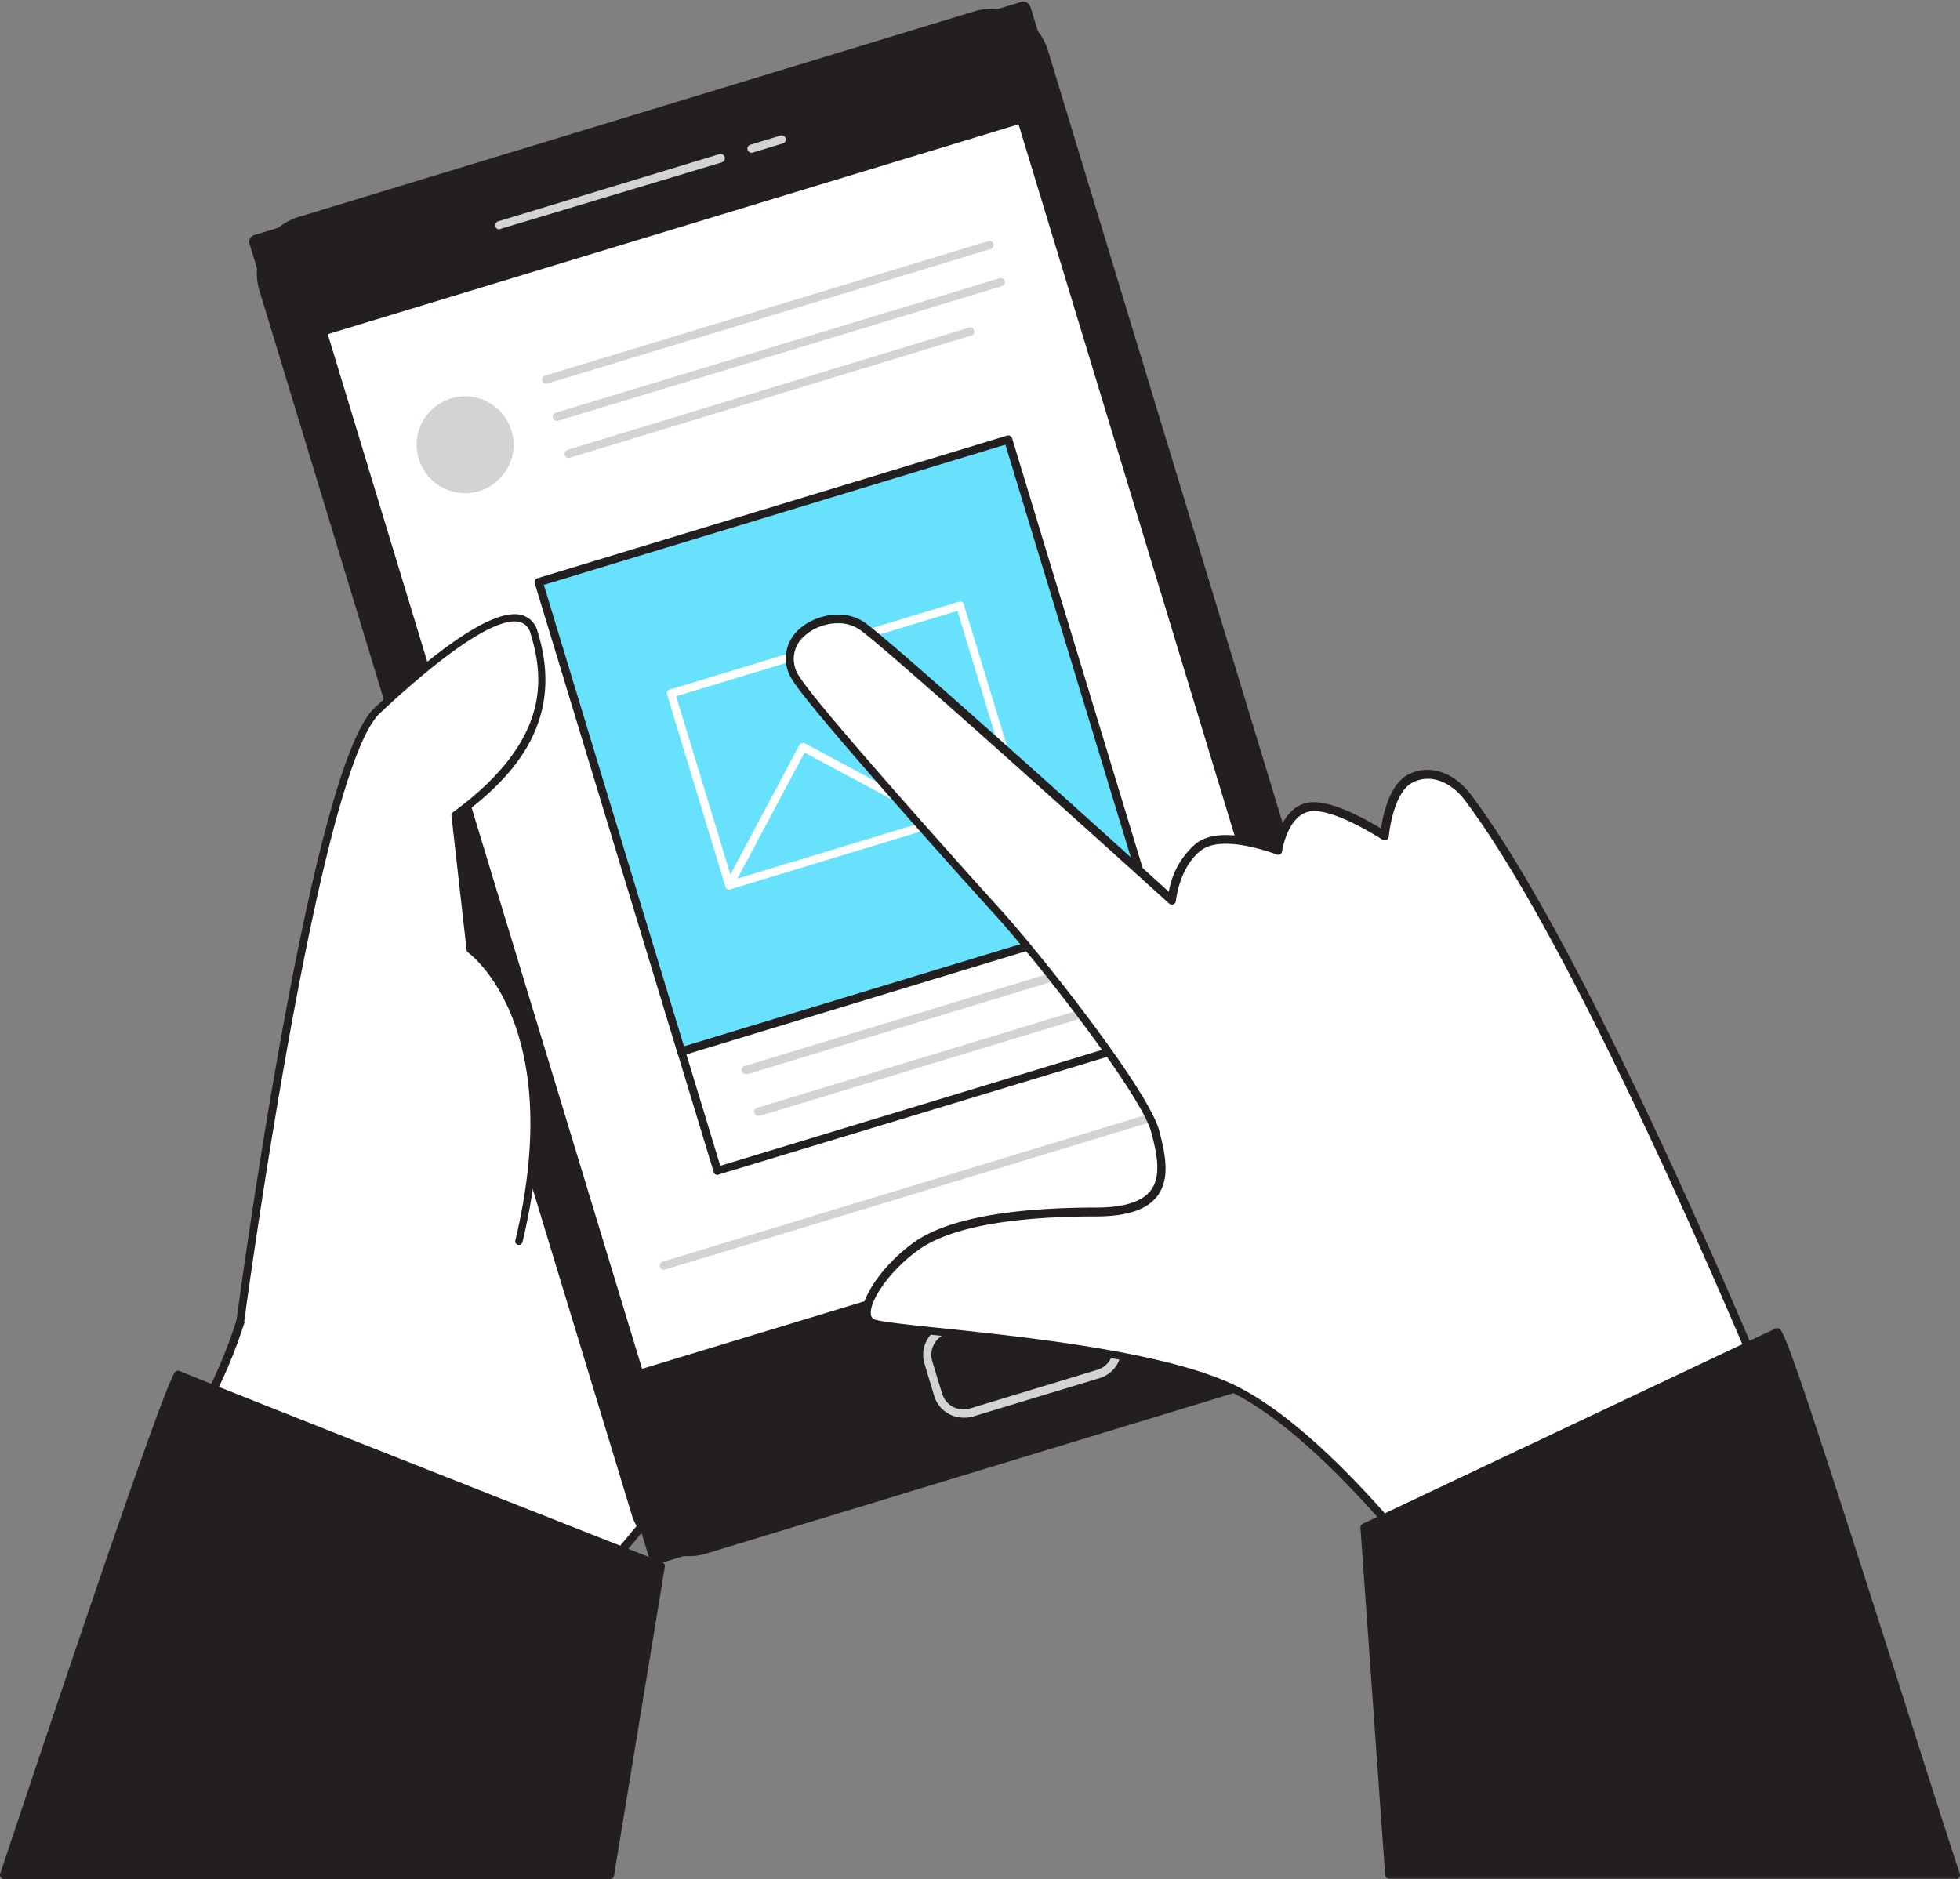 <svg xmlns="http://www.w3.org/2000/svg" width="1846.35" height="1770.288" viewBox="0 0 1846.35 1770.288">
  <rect x="0" y="0" width="1846.35" height="1770.288" fill="#808080" stroke="none"/>
  <g id="Group_11" data-name="Group 11" transform="translate(-1756 3868)">
    <path id="Path_223" data-name="Path 223" d="M413.855,1270.955,76.56,1086.117c77.468-118.371,83.355-185.923,96.6-279.969,42.53-300.885,340.859-492.928,572.875-651.2A686.592,686.592,0,0,1,806.7,116.761c24.712-13.247,92.961-54.228,111.166-16.346,17.275,36.333-25.564,102.49-46.946,129.062A528.627,528.627,0,0,1,917.4,169.594a43.072,43.072,0,0,1,20.916-15.029c15.494-3.564,30.522,11.31,32.924,27.036s-4.183,31.452-11.465,45.706a446.063,446.063,0,0,1-64.221,94.666c17.043-19.212,80.024-91.567,78.707-18.36a175,175,0,0,1-53.53,122.012,320.111,320.111,0,0,1,46.481-34.163,21.381,21.381,0,0,1,16.733-4.338,20.064,20.064,0,0,1,11.233,16.191c10.536,46.946-15.494,80.489-33.466,120.618-13.867,30.987-22,60.657-39.741,90.792C857.9,723.645,791.2,799.253,717.839,902.208,699.712,928.7,414.862,1271.42,413.855,1270.955Z" transform="translate(1836.129 -3568.689)" fill="#fff"/>
    <path id="Path_224" data-name="Path 224" d="M416.824,1278.121a4.255,4.255,0,0,1-1.317-.387h0L78.057,1093.05a3.95,3.95,0,0,1-1.859-2.479,3.641,3.641,0,0,1,.542-3.1c72.665-110.779,81.961-177.711,93.736-262.461l2.247-15.881c41.135-290.969,321.8-481.928,547.388-635.237l27.114-18.515a662.647,662.647,0,0,1,61.045-38.734l5.423-2.944c23.24-12.7,66.313-36.255,92.961-27.579a28.974,28.974,0,0,1,17.9,15.958c9.374,19.6,2.711,46.016-8.289,69.721l1.7-1.937a46.481,46.481,0,0,1,23.24-16.191,27.346,27.346,0,0,1,21.536,4.571,38.734,38.734,0,0,1,16.114,25.719c2.556,16.733-4.106,32.924-11.775,48.03a453.168,453.168,0,0,1-29.438,49.889c11.775-8.754,22.776-13.557,30.987-10.226s13.324,15.571,13.324,35.325A178.174,178.174,0,0,1,950.965,403.2c5.81-4.028,11.775-7.747,17.9-11.543a24.557,24.557,0,0,1,19.832-4.726,23.241,23.241,0,0,1,13.867,19.057c8.6,38.734-6.2,67.707-21.846,98.694-4.028,7.747-7.747,16.036-11.853,24.4-4.88,10.845-9.064,21.769-13.17,32.3a385.634,385.634,0,0,1-26.8,58.8C886.28,692.7,842.665,750.177,796.494,811.145c-23.24,30.6-47.255,61.974-71.89,96.835-11.853,16.656-124.723,153.076-159.042,194.522-36.875,44.389-73.13,88.081-100.321,120.54C425.268,1271.3,419.536,1278.121,416.824,1278.121ZM85.494,1088.247l330.943,181.12c23.24-27.888,281.131-336.211,302.125-365.881,24.712-34.706,48.8-66.39,72.045-97.067,46.016-60.735,89.553-118.061,131.7-190.184a380.056,380.056,0,0,0,26.262-57.714c4.106-10.613,8.367-21.536,13.325-32.614,3.718-8.521,7.747-16.733,11.93-24.712,15.029-29.67,29.205-57.714,21.226-93.5-1.162-5.268-3.641-11.853-8.522-13.324a17.973,17.973,0,0,0-13.634,3.951,312.742,312.742,0,0,0-46.481,33.776,3.873,3.873,0,0,1-5.423,0,3.951,3.951,0,0,1,0-5.423,170.429,170.429,0,0,0,53.22-119.688c0-15.881-2.479-25.41-7.747-27.579-10.3-4.028-31.607,12.085-63.136,47.8l-.62.7h0a3.873,3.873,0,1,1-5.733-5.113,445.984,445.984,0,0,0,62.981-93.271c7.05-13.944,13.247-28.818,11-43.382a30.988,30.988,0,0,0-12.86-20.451,19.212,19.212,0,0,0-15.494-3.409,39.432,39.432,0,0,0-18.825,13.789c-9.916,11-19.444,22.388-28.431,34.241-9.374,14.409-17.275,24.4-18.282,25.564a3.877,3.877,0,0,1-6.2-4.648c6.12-9.064,12.472-17.973,19.135-26.649,20.142-30.987,39.586-73.362,27.579-98.617a21.459,21.459,0,0,0-13.092-12.24c-23.628-7.747-66.39,15.494-87,26.959l-5.5,3.021a663.11,663.11,0,0,0-60.347,37.959l-27.114,18.437C500.257,332.7,220.985,522.654,180.47,810.215l-2.247,15.494C166.371,911.233,157,978.01,85.494,1088.247Z" transform="translate(1832.773 -3571.982)" fill="#231f20"/>
    <path id="Path_225" data-name="Path 225" d="M627.266,673.532l47.953-290.815S227.609,206.323,220.56,202.372c-5.578-2.944-163.69,471.16-163.69,471.16Z" transform="translate(1703.285 -2775.117)" fill="#231f20"/>
    <path id="Path_226" data-name="Path 226" d="M630.885,680.8H60.178a3.873,3.873,0,0,1-3.641-5.113C213.255,205.842,220.072,203.131,222.319,202.2a4.184,4.184,0,0,1,3.331,0c7.282,3.641,300.576,119.455,454.582,180.19a3.8,3.8,0,0,1,2.4,4.183l-47.875,290.97A3.874,3.874,0,0,1,630.885,680.8ZM65.369,673.051H627.321L674.5,388.9c-40.051-15.494-410.038-161.676-449.314-178.176C211.938,238.688,124.322,496.889,65.6,673.051Z" transform="translate(1699.666 -2778.51)" fill="#231f20"/>
    <rect id="Rectangle_16" data-name="Rectangle 16" width="768.559" height="1308.046" rx="6.67" transform="matrix(0.957, -0.291, 0.291, 0.957, 1989.132, -3644.58)" fill="#231f20"/>
    <path id="Path_227" data-name="Path 227" d="M493.773,1494.108a55.541,55.541,0,0,1-53.139-39.419L90.088,302.031A55.544,55.544,0,0,1,127.04,232.31L763.594,38.641A55.467,55.467,0,0,1,832.85,75.593l350.387,1153.5a55.544,55.544,0,0,1-37.03,69.256h0l-636.476,193.67A55.312,55.312,0,0,1,493.773,1494.108ZM780.4,44.683a47.952,47.952,0,0,0-13.944,2.092L129.674,240.135a47.8,47.8,0,0,0-31.839,59.65L447.292,1452.12a47.875,47.875,0,0,0,59.65,31.839l636.477-193.67a47.8,47.8,0,0,0,32.072-58.953l-350-1152.722a47.875,47.875,0,0,0-45.706-33.931Zm365.106,1249.945Z" transform="translate(1910.372 -3895.958)" fill="#231f20"/>
    <rect id="Rectangle_17" data-name="Rectangle 17" width="687.838" height="1026.527" transform="matrix(0.957, -0.291, 0.291, 0.957, 2059.942, -3555.824)" fill="#fff"/>
    <path id="Path_228" data-name="Path 228" d="M397.414,1239a3.561,3.561,0,0,1-1.782-.465,3.717,3.717,0,0,1-1.937-2.246L95.367,254.069a3.563,3.563,0,0,1,0-2.944,3.8,3.8,0,0,1,2.247-1.859L756.091,49.321a3.873,3.873,0,0,1,4.8,2.556L1059.3,1034.093a3.873,3.873,0,0,1-2.634,4.881L398.189,1238.841A3.019,3.019,0,0,1,397.414,1239ZM103.889,255.541,399.971,1230.32l650.73-197.7L754.619,57.843Z" transform="translate(1960.87 -3808.72)" fill="#231f20"/>
    <path id="Path_229" data-name="Path 229" d="M206.548,315.882a28.818,28.818,0,0,1-27.5-20.3l-9.219-30.6a28.74,28.74,0,0,1,19.057-35.79l120.075-36.41a28.586,28.586,0,0,1,35.79,19.057l9.219,30.987a28.586,28.586,0,0,1-19.057,35.79L214.837,315.03a27.966,27.966,0,0,1-8.289.852ZM317.327,199.215a20.613,20.613,0,0,0-6.12.93L191.132,236.632a20.994,20.994,0,0,0-13.944,26.107l9.3,30.6a20.994,20.994,0,0,0,26.107,13.944L332.666,270.8h0a20.839,20.839,0,0,0,13.944-26.107l-9.3-30.6A20.916,20.916,0,0,0,317.327,199.215Z" transform="translate(2457.037 -2848.266)" fill="#d1d3d4"/>
    <path id="Path_230" data-name="Path 230" d="M120.432,124.943a3.874,3.874,0,0,1-3.719-2.711,3.951,3.951,0,0,1,2.557-4.88L327.659,54.059a4.044,4.044,0,0,1,2.324,7.747L121.517,124.478Z" transform="translate(2105.924 -3776.816)" fill="#d1d3d4"/>
    <path id="Path_231" data-name="Path 231" d="M151.112,67.989a3.951,3.951,0,0,1-3.718-2.711,3.873,3.873,0,0,1,2.634-4.88l27.966-8.444a3.873,3.873,0,1,1,2.247,7.359l-27.966,8.521a3.023,3.023,0,0,1-1.162.155Z" transform="translate(2312.838 -3792.062)" fill="#d1d3d4"/>
    <rect id="Rectangle_18" data-name="Rectangle 18" width="462.251" height="462.251" transform="matrix(0.957, -0.291, 0.291, 0.957, 2263.436, -3319.599)" fill="#68e1fd"/>
    <path id="Path_232" data-name="Path 232" d="M248.205,672.469a3.873,3.873,0,0,1-3.719-2.711L110.157,227.416a3.8,3.8,0,0,1,2.557-4.8L554.978,88.284a3.951,3.951,0,0,1,4.88,2.556L694.188,533.1a3.951,3.951,0,0,1-2.557,4.881L249.6,672.314A2.789,2.789,0,0,1,248.205,672.469ZM118.679,228.888l132.083,434.9,434.9-132.083L553.506,96.8Z" transform="translate(2149.584 -3545.867)" fill="#231f20"/>
    <rect id="Rectangle_19" data-name="Rectangle 19" width="462.251" height="117.519" transform="matrix(0.957, -0.291, 0.291, 0.957, 2397.809, -2877.389)" fill="#fff"/>
    <path id="Path_233" data-name="Path 233" d="M165.22,399.766a4.573,4.573,0,0,1-1.7-.465,3.718,3.718,0,0,1-1.859-2.324L127.494,284.571a3.951,3.951,0,0,1,2.556-4.881L572.392,145.361a3.873,3.873,0,0,1,4.8,2.556L611.358,260.4a3.951,3.951,0,0,1,0,2.944,4.028,4.028,0,0,1-2.324,1.859L166.382,399.3a3.023,3.023,0,0,1-1.162.465ZM135.938,286.12l31.917,104.969,434.9-132.083L570.843,153.96Z" transform="translate(2266.655 -3160.758)" fill="#231f20"/>
    <path id="Path_234" data-name="Path 234" d="M139.042,262.689a3.873,3.873,0,0,1-3.718-2.711,3.951,3.951,0,0,1,2.556-4.881L478.739,151.6a4.044,4.044,0,0,1,2.324,7.747L140.2,262.843Z" transform="translate(2319.482 -3118.734)" fill="#d1d3d4"/>
    <path id="Path_235" data-name="Path 235" d="M140.58,261.889a3.8,3.8,0,0,1-3.719-2.789,3.873,3.873,0,0,1,2.557-4.8L457.811,157.54a4.033,4.033,0,0,1,2.247,7.747l-318.393,96.68a2.711,2.711,0,0,1-1.084-.077Z" transform="translate(2329.875 -3078.581)" fill="#d1d3d4"/>
    <path id="Path_236" data-name="Path 236" d="M184.919,379.663a3.951,3.951,0,0,1-3.719-2.789L126.353,196.142a3.874,3.874,0,0,1,0-2.944,4.261,4.261,0,0,1,2.324-1.859l272.3-82.736a3.873,3.873,0,0,1,2.944,0,3.718,3.718,0,0,1,1.859,2.324l55.157,180.888a3.952,3.952,0,0,1,0,2.944,4.106,4.106,0,0,1-2.247,1.859l-272.3,82.736Zm-50.044-182.05,52.678,173.3L452.493,290.5,399.815,117.125Z" transform="translate(2258.112 -3409.624)" fill="#fff"/>
    <path id="Path_237" data-name="Path 237" d="M137.029,263.549a3.563,3.563,0,0,1-1.782-.465,3.874,3.874,0,0,1-1.627-5.268l69.256-130.069a3.95,3.95,0,0,1,2.247-1.937,4.1,4.1,0,0,1,3.021,0l129.914,69.721a3.883,3.883,0,0,1-3.719,6.817L207.912,134.565l-67.475,126.66A3.873,3.873,0,0,1,137.029,263.549Z" transform="translate(2306.001 -3293.51)" fill="#fff"/>
    <path id="Path_238" data-name="Path 238" d="M158.4,190.76a3.485,3.485,0,0,1-1.937-.542,3.873,3.873,0,0,1-1.472-5.268l33.156-58.333a3.951,3.951,0,0,1,4.88-1.7l66.158,28.276a3.873,3.873,0,0,1-3.021,7.127l-62.981-26.881-31.452,55.39a3.873,3.873,0,0,1-3.331,1.937Z" transform="translate(2449.946 -3299.506)" fill="#fff"/>
    <path id="Path_239" data-name="Path 239" d="M176.257,173.532a28.074,28.074,0,1,1,26.881-36.178h0a28.043,28.043,0,0,1-18.67,34.938A27.423,27.423,0,0,1,176.257,173.532Zm0-48.34a19.522,19.522,0,0,0-5.965.852,20.3,20.3,0,0,0,11.775,38.734,20.529,20.529,0,0,0,12.085-9.916,20.142,20.142,0,0,0,1.472-15.494h0a20.3,20.3,0,0,0-19.367-14.409Z" transform="translate(2407.688 -3348.358)" fill="#fff"/>
    <circle id="Ellipse_8" data-name="Ellipse 8" cx="45.629" cy="45.629" r="45.629" transform="translate(2148.501 -3494.613)" fill="#d1d3d4"/>
    <path id="Path_256" data-name="Path 256" d="M126.132,199.028a3.874,3.874,0,0,1-3.719-2.711,3.951,3.951,0,0,1,2.557-4.88L542.6,64.621a3.873,3.873,0,0,1,4.8,2.556,3.951,3.951,0,0,1-2.556,4.88L127.217,198.873Z" transform="translate(2144.381 -3705.494)" fill="#d1d3d4"/>
    <path id="Path_257" data-name="Path 257" d="M128.038,203.471a3.917,3.917,0,0,1-1.162-7.747L544.505,69.141a3.873,3.873,0,0,1,4.8,2.556,3.951,3.951,0,0,1-2.556,4.88L129.122,203.316Z" transform="translate(2153.089 -3674.999)" fill="#d1d3d4"/>
    <path id="Path_258" data-name="Path 258" d="M128.872,197.939a3.873,3.873,0,0,1-3.719-2.711,3.951,3.951,0,0,1,2.556-4.88L505.986,75.152a3.8,3.8,0,0,1,4.8,2.634,3.718,3.718,0,0,1-2.556,4.8L129.957,197.784a2.634,2.634,0,0,1-1.085.155Z" transform="translate(2162.867 -3634.528)" fill="#d1d3d4"/>
    <path id="Path_259" data-name="Path 259" d="M140.442,344.223a3.873,3.873,0,0,1-3.718-2.711,3.951,3.951,0,0,1,2.556-4.88l559.163-169.81a3.873,3.873,0,0,1,4.8,2.556,3.951,3.951,0,0,1-2.557,4.88L141.527,344.068A2.787,2.787,0,0,1,140.442,344.223Z" transform="translate(2240.928 -3015.972)" fill="#d1d3d4"/>
    <path id="Path_260" data-name="Path 260" d="M1138.825,879.039S960.261,437.472,840.341,278.508c-16.346-21.691-38.734-26.649-55.39-17.043-19.6,11.31-23.24,53.3-23.24,53.3s-47.41-31.452-71.426-27.191-29.128,40.9-29.128,40.9-51.516-20.529-74.369-3.486S561.146,375.5,561.146,375.5s-262.616-237.9-291.9-258.355-86.377,8.754-61.974,49.5c15.494,25.332,146.1,171.9,188.557,218.537S535.814,557.238,545.265,592.951s16.888,76-55.312,76.151-137.118,8.444-170.429,32.614-56.552,62.517-41.29,71.27,245.728,17.043,339.7,61.974,206.994,201.959,206.994,201.959Z" transform="translate(2298.625 -3395.543)" fill="#fff"/>
    <path id="Path_261" data-name="Path 261" d="M828.477,1044.413a3.8,3.8,0,0,1-3.1-1.549c-1.162-1.549-113.568-156.563-205.6-200.719-64.066-30.987-194.367-44.544-272.222-52.678-42.065-4.416-62.439-6.662-67.707-9.683a13.48,13.48,0,0,1-6.662-11.62c-.852-16.81,20.529-46.481,47.643-66.235,30.29-22,88.391-33.234,172.6-33.311,25.8,0,42.995-5.5,51.129-16.036,10.381-13.557,5.965-34.706.465-55.235C535.881,563.027,440.6,439.775,396.439,391.2S222.833,197.533,207.417,172.046a36.333,36.333,0,0,1,5.655-47.953c14.641-13.712,42.452-20.219,61.974-6.74,27.191,18.98,248.439,218.924,286.631,253.785a75.917,75.917,0,0,1,26.107-45.861c20.529-15.494,60.425-3.254,73.75,1.394,2.324-10.613,10.148-35.713,30.987-39.509s55.7,16.268,69.024,24.4c1.859-12.627,7.747-40.593,24.325-50.122,19.444-11.233,43.692-3.951,60.347,18.128,118.836,157.57,297.167,597.045,298.949,601.461a3.8,3.8,0,0,1-1.782,4.88l-313.59,158.112a3.564,3.564,0,0,1-1.317.388ZM249.947,118.129a47.8,47.8,0,0,0-31.607,12.008,28.431,28.431,0,0,0-4.261,38.734C228.953,193.583,359.022,339.3,402.171,386.788c39.663,43.614,140.217,171.2,150.365,209.163,5.965,22.388,10.691,45.629-1.782,61.974-9.839,12.782-28.586,18.98-57.326,19.057-82.5,0-139.055,10.845-168.028,31.839-27.036,19.6-45.164,47.1-44.467,59.5a5.81,5.81,0,0,0,2.789,5.345c4.028,2.324,33.466,5.423,64.608,8.676,78.32,8.212,209.163,22,274.856,53.375,88.081,42.375,190.649,178.951,206.529,200.564l307.393-154.936c-16.656-40.98-183.832-446.912-296.625-596.5-14.177-18.825-34.4-25.177-50.277-16.036-14.719,8.444-20.3,38.734-21.3,50.277a3.8,3.8,0,0,1-5.965,2.866c-.465,0-46.481-30.445-68.559-26.494-20.994,3.719-25.952,37.262-26.029,37.572a3.874,3.874,0,0,1-1.859,2.866,4.029,4.029,0,0,1-3.409,0c-.465,0-49.734-19.522-70.651-4.028s-24.015,47.41-24.093,47.72a3.8,3.8,0,0,1-2.4,3.331,3.873,3.873,0,0,1-4.028-.775c-2.634-2.4-262.771-237.981-291.512-258.045A35.326,35.326,0,0,0,249.947,118.129Z" transform="translate(2295.382 -3398.931)" fill="#231f20"/>
    <path id="Path_262" data-name="Path 262" d="M828.332,708.476c-40.051-121.935-162.683-513.535-168.26-511.288S271.26,381.717,271.26,381.717l23.24,327.07Z" transform="translate(2770.251 -2810.372)" fill="#231f20"/>
    <path id="Path_263" data-name="Path 263" d="M831.778,715.383H297.87A3.873,3.873,0,0,1,294,711.742L270.756,384.75a3.95,3.95,0,0,1,2.246-3.8C288.5,373.6,655,200.144,661.891,197.046a4.337,4.337,0,0,1,3.253,0c5.423,2.4,22.621,51.826,119.688,356.352,20.917,65.46,38.734,121.934,50.509,157.182a3.874,3.874,0,0,1-3.641,5.113Zm-530.345-7.747h525c-11.62-35.48-28.973-89.785-48.882-152.224C733.317,416.977,673.434,229.427,662.2,205.49c-34.473,16.191-352.479,166.633-383.389,181.352Z" transform="translate(2766.804 -2813.405)" fill="#231f20"/>
    <path id="Path_264" data-name="Path 264" d="M85.51,774.674s69.334-521.127,129.216-577.058c71.116-66.312,135.879-111.4,147.731-73.44s23.24,101.1-74.214,172.211L302.42,422.814s95.673,66.08,45.861,274.7" transform="translate(1896.513 -3396.146)" fill="#fff"/>
    <path id="Path_265" data-name="Path 265" d="M88.577,781.3h-.465a3.564,3.564,0,0,1-3.021-4.028c2.789-21.3,70.186-523.063,130.3-579.15,68.714-64.143,115.35-93.659,138.59-87.461a21.226,21.226,0,0,1,14.951,15.494c26.959,86.222-24.867,138.823-73.9,175l13.789,122.787c12.085,9.219,92.961,79.869,45.938,277.413a3.468,3.468,0,1,1-6.74-1.627c48.65-203.9-43.537-270.286-44.467-271.138a3.331,3.331,0,0,1-1.472-2.479L287.825,299.685a3.331,3.331,0,0,1,1.472-3.254c90.56-66.313,86.532-124.8,72.975-168.415A14.409,14.409,0,0,0,352.2,117.248c-20.142-5.268-66.932,25.177-131.7,85.834C162.249,257.31,93.07,772.781,92.373,777.972a3.563,3.563,0,0,1-3.8,3.331Z" transform="translate(1893.446 -3399.212)" fill="#231f20"/>
  </g>
</svg>
